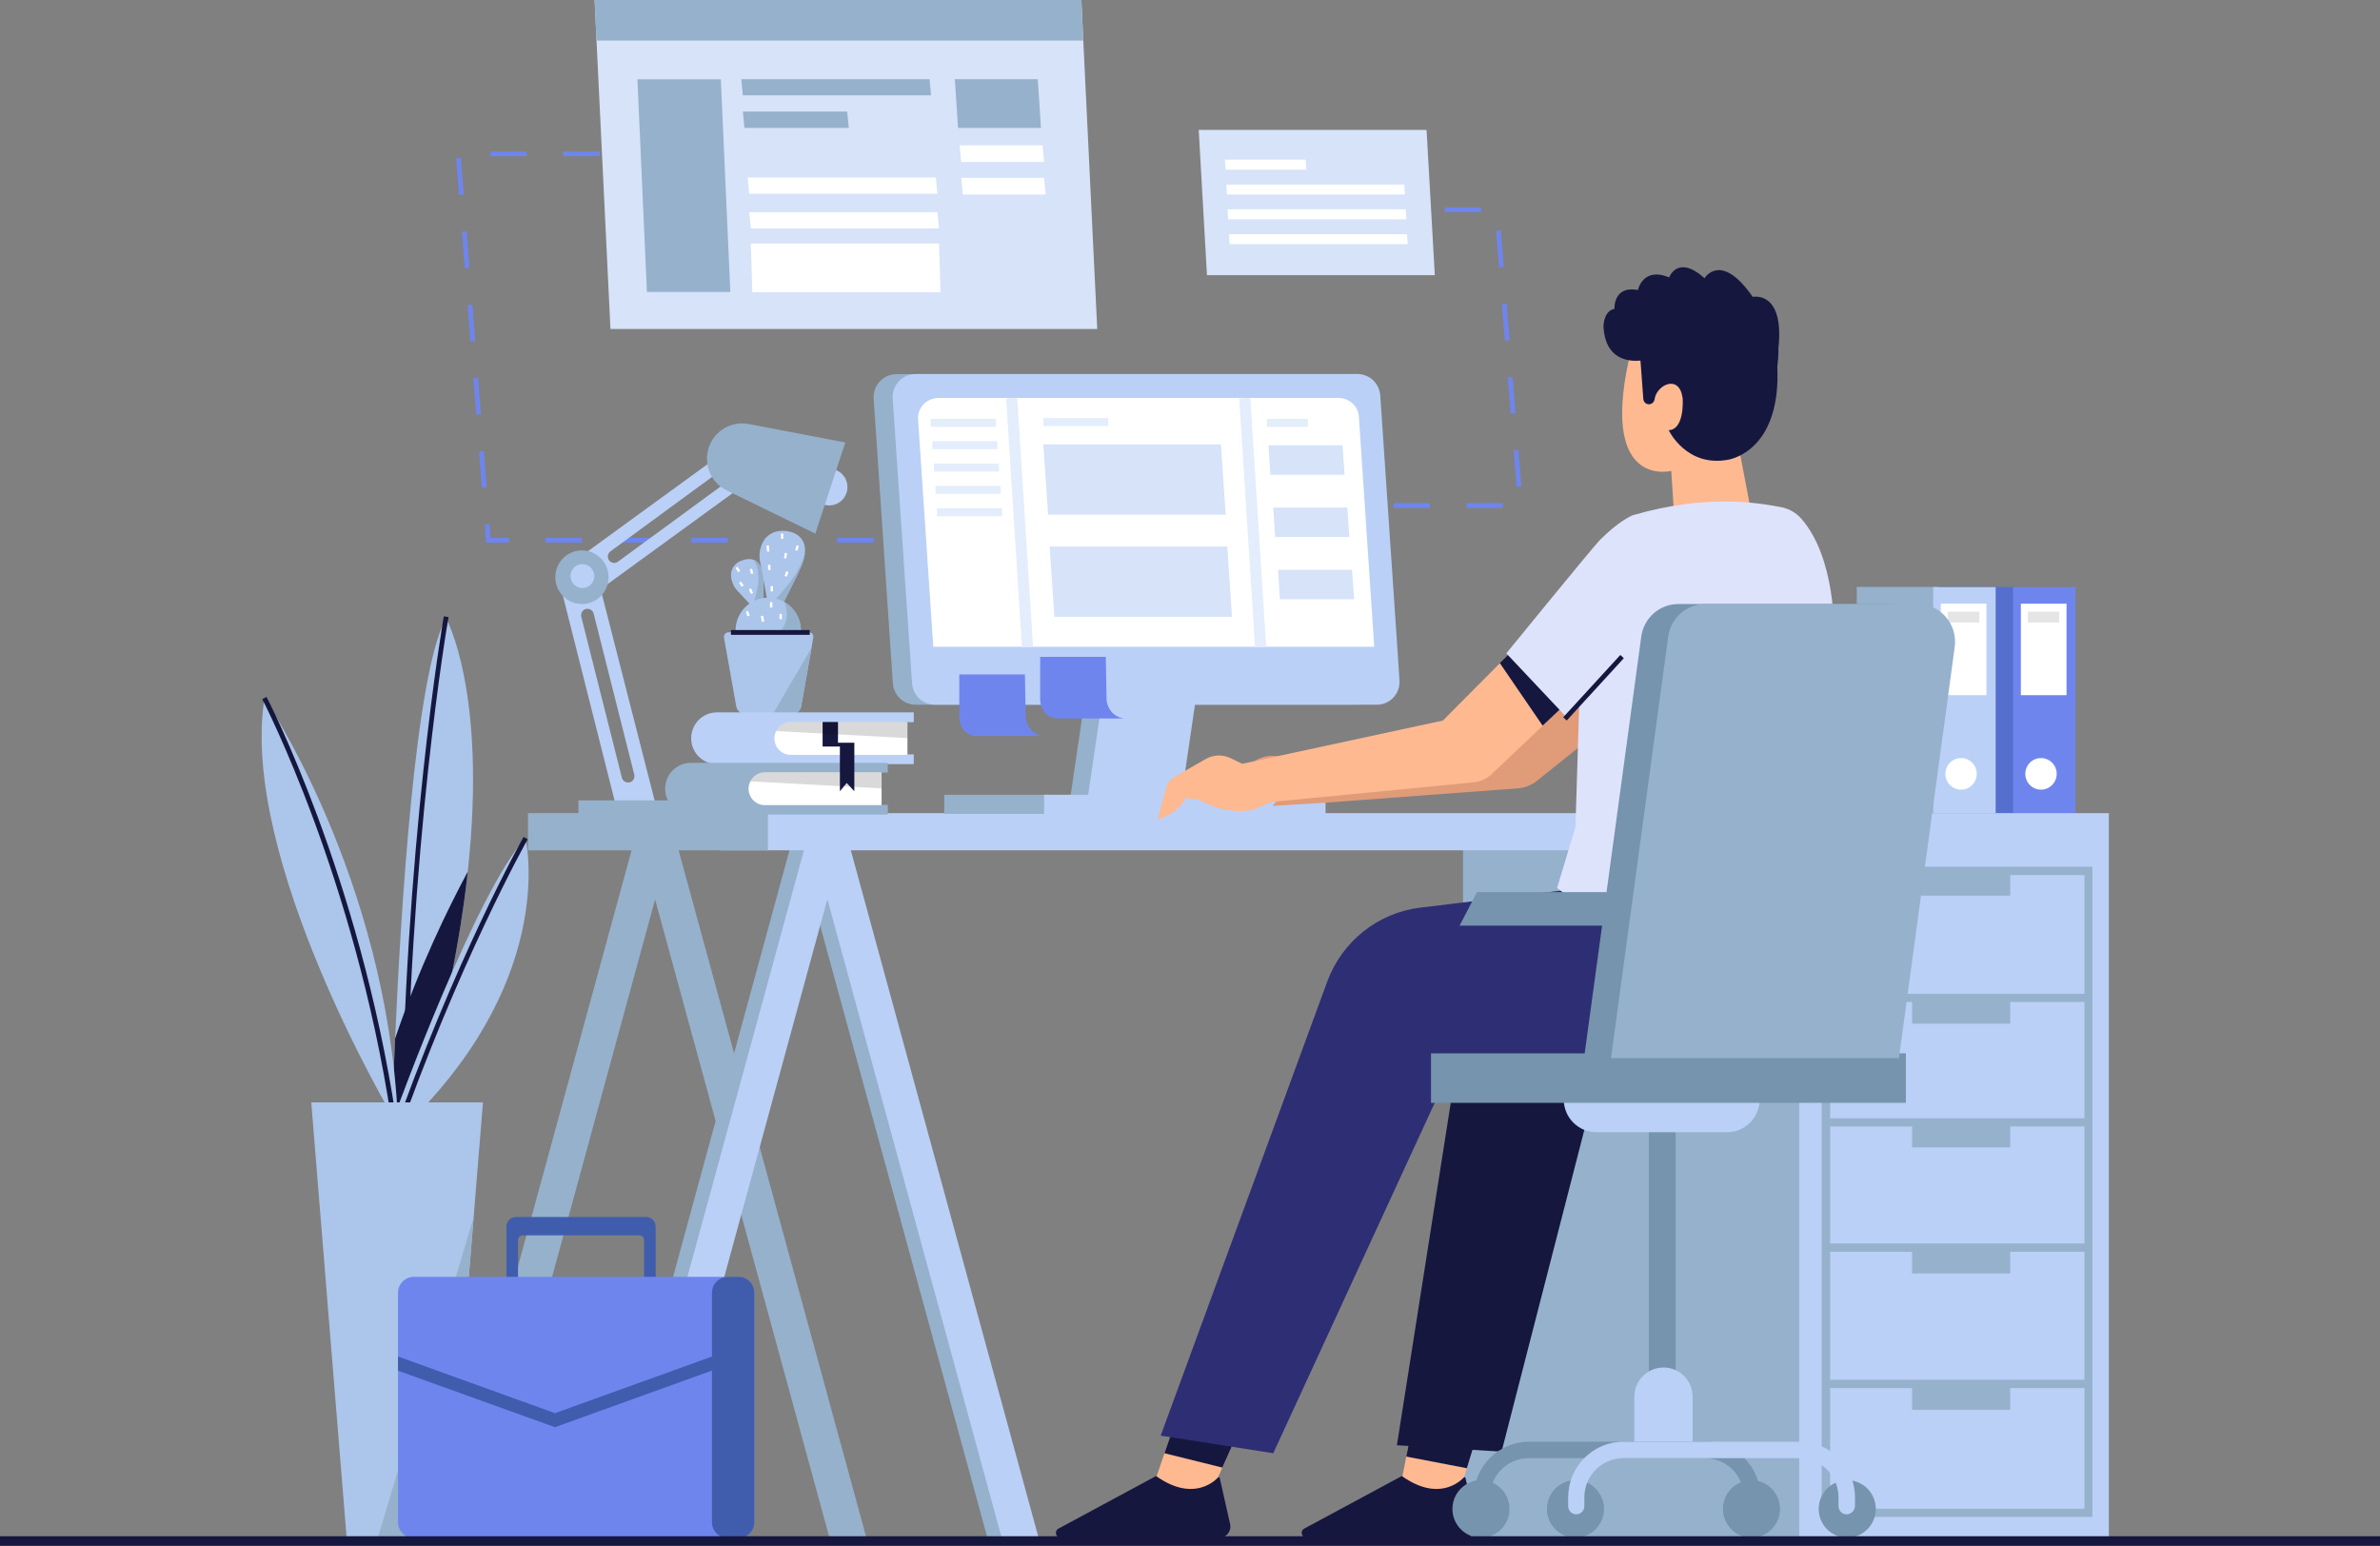 <svg width="311" height="202" viewBox="0 0 311 202" fill="none" xmlns="http://www.w3.org/2000/svg">
<rect x="0" y="0" width="311" height="202" fill="#808080" stroke="none"/>
<path d="M114.165 70.9H109.399V70.275H114.165V70.9ZM104.634 70.9H99.868V70.275H104.634V70.9ZM95.103 70.9H90.337V70.275H95.103V70.9ZM85.572 70.9H80.806V70.275H85.572V70.9ZM76.041 70.9H71.275V70.275H76.041V70.9ZM66.51 70.9H63.526L63.34 68.522L63.961 68.481L64.106 70.275H66.51V70.9ZM62.967 63.746L62.594 58.969L63.215 58.927L63.588 63.704L62.967 63.746ZM62.221 54.171L61.848 49.395L62.469 49.353L62.842 54.13L62.221 54.171ZM61.475 44.618L61.102 39.841L61.724 39.799L62.096 44.576L61.475 44.618ZM60.729 35.043L60.356 30.267L60.978 30.225L61.35 35.002L60.729 35.043ZM59.983 25.469L59.61 20.692L60.232 20.651L60.605 25.427L59.983 25.469ZM78.361 20.421H73.596V19.795H78.361V20.421ZM68.83 20.421H64.065V19.795H68.83V20.421Z" fill="#6F85EE"/>
<path d="M196.38 66.374H191.614V65.748H196.38V66.374ZM186.849 66.374H182.083V65.748H186.849V66.374ZM198.182 63.62L197.789 58.844L198.41 58.802L198.804 63.579L198.182 63.62ZM197.416 54.067L197.022 49.29L197.643 49.249L198.037 54.025L197.416 54.067ZM196.649 44.493L196.255 39.716L196.877 39.674L197.271 44.451L196.649 44.493ZM195.882 34.939L195.489 30.162L196.11 30.121L196.504 34.898L195.882 34.939ZM193.541 27.722H188.776V27.096H193.541V27.722Z" fill="#6F85EE"/>
<path d="M263.718 76.699H253.068V106.236H263.718V76.699Z" fill="#556FCE"/>
<path d="M271.218 76.72H263.055V106.257H271.218V76.72Z" fill="#6F85EE"/>
<path d="M270.037 78.889H264.07V90.842H270.037V78.889Z" fill="white"/>
<path d="M269.084 79.932H264.982V81.351H269.084V79.932Z" fill="#E5E5E5"/>
<path d="M266.702 103.19C267.834 103.19 268.753 102.266 268.753 101.125C268.753 99.985 267.834 99.06 266.702 99.06C265.569 99.06 264.65 99.985 264.65 101.125C264.65 102.266 265.569 103.19 266.702 103.19Z" fill="white"/>
<path d="M253.275 76.699H242.625V106.236H253.275V76.699Z" fill="#96B1CC"/>
<path d="M260.776 76.72H252.612V106.257H260.776V76.72Z" fill="#BAD0F7"/>
<path d="M259.574 78.889H253.607V90.842H259.574V78.889Z" fill="white"/>
<path d="M258.642 79.932H254.539V81.351H258.642V79.932Z" fill="#E5E5E5"/>
<path d="M256.259 103.19C257.392 103.19 258.31 102.266 258.31 101.125C258.31 99.985 257.392 99.06 256.259 99.06C255.126 99.06 254.208 99.985 254.208 101.125C254.208 102.266 255.126 103.19 256.259 103.19Z" fill="white"/>
<path d="M143.379 42.991H79.77L77.947 5.298L77.698 3.43323e-05H141.307L141.556 5.298L143.379 42.991Z" fill="#D6E3F8"/>
<path d="M141.556 5.298H77.947L77.698 3.43323e-05H141.307L141.556 5.298Z" fill="#96B1CC"/>
<path d="M83.293 10.367H94.191L95.434 38.151H84.536L83.293 10.367Z" fill="#96B1CC"/>
<path d="M96.864 10.346L97.071 12.453H121.665L121.458 10.346H96.864Z" fill="#96B1CC"/>
<path d="M97.692 23.195L97.9 25.323H122.494L122.286 23.195H97.692Z" fill="white"/>
<path d="M97.9 27.722L98.107 29.849H122.701L122.494 27.722H97.9Z" fill="white"/>
<path d="M98.107 31.81L98.314 38.193H122.908L122.701 31.81H98.107Z" fill="white"/>
<path d="M97.071 14.581L97.278 16.708H110.912L110.704 14.581H97.071Z" fill="#96B1CC"/>
<path d="M124.773 10.346L125.187 16.708H136.024L135.609 10.346H124.773Z" fill="#96B1CC"/>
<path d="M125.394 18.982L125.602 21.172H136.438L136.231 18.982H125.394Z" fill="white"/>
<path d="M125.602 23.237L125.809 25.427H136.645L136.438 23.237H125.602Z" fill="white"/>
<path d="M156.64 16.979L157.717 35.961H187.491L186.413 16.979H156.64Z" fill="#D6E3F8"/>
<path d="M160.058 20.859L160.162 22.173H170.708L170.604 20.859H160.058Z" fill="white"/>
<path d="M160.245 24.113L160.328 25.427H183.596L183.513 24.113H160.245Z" fill="white"/>
<path d="M160.411 27.346L160.494 28.66H183.782L183.679 27.346H160.411Z" fill="white"/>
<path d="M160.597 30.6L160.68 31.915H183.948L183.865 30.6H160.597Z" fill="white"/>
<path d="M88.016 108.697L62.842 200.936H58.014L83.189 108.697H88.016Z" fill="#96B1CC"/>
<path d="M83.189 108.697L108.384 200.936H113.211L88.016 108.697H83.189Z" fill="#96B1CC"/>
<path d="M236.057 108.697H191.179V200.936H236.057V108.697Z" fill="#96B1CC"/>
<path d="M103.825 108.697L129.02 200.936H133.827L108.653 108.697H103.825Z" fill="#96B1CC"/>
<path d="M105.711 108.697L130.885 200.936H135.713L110.518 108.697H105.711Z" fill="#BAD0F7"/>
<path d="M108.653 108.697L83.458 200.936H78.651L103.825 108.697H108.653Z" fill="#96B1CC"/>
<path d="M110.518 108.697L85.344 200.936H80.516L105.711 108.697H110.518Z" fill="#BAD0F7"/>
<path d="M94.191 106.257V111.117H235.104V200.936H275.569V106.257H94.191Z" fill="#BAD0F7"/>
<path d="M100.344 106.257H68.996V111.117H100.344V106.257Z" fill="#96B1CC"/>
<path d="M238.046 113.265V198.225H273.415V113.265H238.046ZM272.358 197.161H239.145V181.391H249.857V184.228H262.682V181.391H272.379V197.161H272.358ZM272.358 180.307H239.145V163.578H249.857V166.414H262.682V163.578H272.379V180.307H272.358ZM272.358 162.493H239.145V147.203H249.857V149.936H262.682V147.203H272.379V162.493H272.358ZM272.358 146.139H239.145V130.933H249.857V133.77H262.682V130.933H272.379V146.139H272.358ZM272.358 129.869H239.145V114.35H249.857V117.041H262.682V114.35H272.379V129.869H272.358Z" fill="#96B1CC"/>
<path d="M142.032 89.465L139.546 106.361H151.77L154.257 89.465H142.032Z" fill="#96B1CC"/>
<path d="M114.164 52.106L116.671 89.277C116.775 90.862 118.08 92.093 119.655 92.093H177.4C179.141 92.093 180.508 90.612 180.384 88.88L177.877 51.709C177.773 50.124 176.468 48.893 174.893 48.893H117.148C115.428 48.893 114.04 50.374 114.164 52.106Z" fill="#96B1CC"/>
<path d="M144.311 89.465L141.825 106.361H154.049L156.536 89.465H144.311Z" fill="#BAD0F7"/>
<path d="M179.907 92.093H122.162C120.587 92.093 119.282 90.862 119.178 89.277L118.868 84.751L116.651 52.106C116.526 50.354 117.915 48.873 119.634 48.873H177.38C178.954 48.873 180.26 50.104 180.363 51.689L182.601 84.751L182.87 88.86C183.015 90.612 181.648 92.093 179.907 92.093Z" fill="#BAD0F7"/>
<path d="M121.955 84.542L119.966 54.776C119.862 53.274 121.105 52.002 122.659 52.002H174.873C176.302 52.002 177.483 53.066 177.566 54.422L179.576 84.521H121.955V84.542Z" fill="white"/>
<path d="M137.163 103.858H123.385V106.361H137.163V103.858Z" fill="#96B1CC"/>
<path d="M173.215 103.858H136.438V106.361H173.215V103.858Z" fill="#BAD0F7"/>
<path d="M133.931 88.13H125.353V93.762C125.353 93.762 125.353 95.973 127.549 96.181H136.334C136.334 96.181 134.428 96.077 134.034 93.866L133.931 88.13Z" fill="#6F85EE"/>
<path d="M144.498 85.835H135.92V91.467C135.92 91.467 135.92 93.678 138.116 93.887H146.901C146.901 93.887 144.995 93.783 144.601 91.572L144.498 85.835Z" fill="#6F85EE"/>
<path d="M132.921 51.971L131.474 52.065L133.545 84.602L134.993 84.509L132.921 51.971Z" fill="#E3EDFC"/>
<path d="M163.38 51.971L161.932 52.065L164.004 84.602L165.452 84.509L163.38 51.971Z" fill="#E3EDFC"/>
<path d="M136.334 58.072L136.956 67.25H160.162L159.54 58.072H136.334Z" fill="#D6E3F8"/>
<path d="M165.756 58.197L166.005 62.035H175.701L175.432 58.197H165.756Z" fill="#D6E3F8"/>
<path d="M166.378 66.332L166.626 70.17H176.323L176.054 66.332H166.378Z" fill="#D6E3F8"/>
<path d="M166.999 74.467L167.248 78.305H176.944L176.675 74.467H166.999Z" fill="#D6E3F8"/>
<path d="M137.163 71.422L137.785 80.6H160.99L160.369 71.422H137.163Z" fill="#D6E3F8"/>
<path d="M144.829 54.63H136.334V55.673H144.829V54.63Z" fill="#E3EDFC"/>
<path d="M130.119 54.734H121.624V55.777H130.119V54.734Z" fill="#E3EDFC"/>
<path d="M130.326 57.655H121.831V58.698H130.326V57.655Z" fill="#E3EDFC"/>
<path d="M130.533 60.575H122.038V61.618H130.533V60.575Z" fill="#E3EDFC"/>
<path d="M130.74 63.495H122.245V64.538H130.74V63.495Z" fill="#E3EDFC"/>
<path d="M130.947 66.415H122.452V67.459H130.947V66.415Z" fill="#E3EDFC"/>
<path d="M170.936 54.734H165.549V55.777H170.936V54.734Z" fill="#E3EDFC"/>
<path d="M218.778 67.563L218.384 61.535C218.384 61.535 208.563 64.079 213.225 45.41C213.225 45.41 219.503 38.777 227.314 45.41V58.969L228.64 65.915L218.778 67.563Z" fill="#FEB991"/>
<path d="M232.39 45.494C233.198 37.901 229.034 38.798 229.034 38.798C224.848 32.77 222.735 36.358 222.735 36.358C219.213 33.187 218.115 36.253 218.115 36.253C214.654 34.814 214.033 37.901 214.033 37.901C210.78 37.275 210.966 40.362 210.966 40.362C209.744 40.571 209.495 42.177 209.537 42.824C209.827 46.954 212.748 47.267 214.364 47.121L214.737 52.148C214.779 52.628 215.235 52.941 215.69 52.795C215.96 52.711 216.146 52.482 216.208 52.211C216.229 52.148 216.229 52.085 216.229 52.044C216.581 50.25 219.461 48.873 219.876 52.044C219.876 52.044 220.187 56.132 218.052 56.215C218.052 56.215 220.352 61.096 225.822 60.074C226.734 59.907 232.722 58.385 232.245 47.893C232.432 46.474 232.39 45.494 232.39 45.494Z" fill="#15173F"/>
<path d="M210.925 93.95L200.855 102.022C200.13 102.606 199.239 102.961 198.307 103.023L173.112 104.901L166.274 105.318C166.274 105.318 167.517 103.649 169.175 103.232H164.617L160.079 105.214C159.54 105.443 158.919 105.235 158.649 104.713C158.401 104.233 158.525 103.628 158.96 103.274L163.788 99.582C164.575 98.977 165.57 98.685 166.564 98.789L172.987 99.394L175.349 100.249L192.464 98.142L206.035 80.725L210.925 93.95Z" fill="#E09B79"/>
<path d="M163.891 182.455L159.727 191.779L157.966 195.742H150.175L152.164 189.902L154.671 182.601L163.891 182.455Z" fill="#FEB991"/>
<path d="M159.167 193.072C158.484 193.782 155.707 196.139 151.128 192.926C151.087 192.905 151.045 192.885 150.983 192.926L138.324 199.747C137.723 200.06 137.951 200.978 138.634 200.978H159.292C160.245 200.978 160.949 200.081 160.742 199.163L159.395 193.177C159.375 193.031 159.25 192.989 159.167 193.072Z" fill="#15173F"/>
<path d="M194.556 182.455L191.676 191.862L190.495 195.742H182.705L183.761 190.34L185.336 182.392L194.556 182.455Z" fill="#FEB991"/>
<path d="M194.556 182.455L191.676 191.862L183.761 190.34L185.336 182.392L194.556 182.455Z" fill="#15173F"/>
<path d="M191.283 193.072C190.599 193.782 187.822 196.139 183.243 192.926C183.202 192.905 183.161 192.885 183.098 192.926L170.439 199.747C169.838 200.06 170.066 200.978 170.75 200.978H191.407C192.36 200.978 193.064 200.081 192.857 199.163L191.511 193.177C191.49 193.031 191.365 192.989 191.283 193.072Z" fill="#15173F"/>
<path d="M191.966 128.889L182.539 188.859L196.214 189.693L211.857 128.889H191.966Z" fill="#15173F"/>
<path d="M163.891 182.455L159.727 191.779L152.164 189.902L154.671 182.601L163.891 182.455Z" fill="#15173F"/>
<path d="M204.502 92.072L201.58 94.847L194.909 101.167C194.266 101.772 193.458 102.147 192.567 102.231L166.171 104.796L163.684 105.839C161.156 106.277 158.587 105.631 156.743 104.546C156.122 104.442 155.521 104.358 154.941 104.275C153.967 106.34 151.253 107.112 151.253 107.112L152.413 102.877C152.579 102.293 152.952 101.814 153.47 101.522L157.551 99.185C158.567 98.601 159.789 98.58 160.825 99.081L162.317 99.811L188.548 94.158L198.7 83.937L204.502 92.072Z" fill="#FEB991"/>
<path d="M204.502 92.072L201.58 94.826L195.986 86.649L198.7 83.937L204.502 92.072Z" fill="#15173F"/>
<path d="M209.744 113.036L207.465 115.956L185.605 118.605C180.053 119.273 175.349 123.027 173.422 128.305L151.667 187.607L166.378 189.902L189.418 139.902C189.418 139.902 245.423 149.059 239.207 119.69L209.744 113.036Z" fill="#2E2E75"/>
<path d="M213.411 67.312C213.307 67.333 211.546 68.064 209.06 70.567C208.169 71.463 196.835 85.377 196.835 85.377L204.502 93.512L206.366 91.843L205.869 108.071L203.466 116.04C203.466 116.04 207.361 119.043 210.718 120.629C223.978 126.886 241.797 124.383 241.797 124.383L239.642 82.602C239.642 82.602 239.911 72.903 235.353 67.751C234.669 66.979 233.737 66.457 232.722 66.27C229.862 65.727 223.087 64.517 213.411 67.312Z" fill="#DEE3FC"/>
<path d="M211.731 85.589L204.27 93.729L204.726 94.153L212.188 86.013L211.731 85.589Z" fill="#15173F"/>
<path d="M218.964 144.053H215.462V182.455H218.964V144.053Z" fill="#7694AD"/>
<path d="M204.336 143.657H229.945C229.945 146.035 228.039 147.954 225.677 147.954H208.604C206.242 147.954 204.336 146.035 204.336 143.657Z" fill="#BAD0F7"/>
<path d="M217.368 178.7C219.482 178.7 221.181 180.411 221.181 182.538V189.443H213.556V182.538C213.556 180.411 215.276 178.7 217.368 178.7Z" fill="#BAD0F7"/>
<path d="M193.52 200.936C195.58 200.936 197.25 199.255 197.25 197.182C197.25 195.108 195.58 193.427 193.52 193.427C191.461 193.427 189.791 195.108 189.791 197.182C189.791 199.255 191.461 200.936 193.52 200.936Z" fill="#7694AD"/>
<path d="M205.869 200.936C207.929 200.936 209.599 199.255 209.599 197.182C209.599 195.108 207.929 193.427 205.869 193.427C203.809 193.427 202.14 195.108 202.14 197.182C202.14 199.255 203.809 200.936 205.869 200.936Z" fill="#7694AD"/>
<path d="M228.868 200.936C230.927 200.936 232.597 199.255 232.597 197.182C232.597 195.108 230.927 193.427 228.868 193.427C226.808 193.427 225.138 195.108 225.138 197.182C225.138 199.255 226.808 200.936 228.868 200.936Z" fill="#7694AD"/>
<path d="M241.382 200.936C243.442 200.936 245.112 199.255 245.112 197.182C245.112 195.108 243.442 193.427 241.382 193.427C239.323 193.427 237.653 195.108 237.653 197.182C237.653 199.255 239.323 200.936 241.382 200.936Z" fill="#7694AD"/>
<path d="M228.951 197.891C228.37 197.891 227.894 197.411 227.894 196.827V195.68C227.894 192.843 225.615 190.548 222.797 190.548H199.778C196.96 190.548 194.681 192.843 194.681 195.68V196.827C194.681 197.411 194.204 197.891 193.624 197.891C193.044 197.891 192.567 197.411 192.567 196.827V195.68C192.567 191.654 195.799 188.4 199.798 188.4H222.818C226.816 188.4 230.049 191.654 230.049 195.68V196.827C230.028 197.39 229.551 197.891 228.951 197.891Z" fill="#7694AD"/>
<path d="M241.299 197.891C240.719 197.891 240.243 197.411 240.243 196.827V195.68C240.243 192.843 237.964 190.548 235.146 190.548H212.126C209.309 190.548 207.029 192.843 207.029 195.68V196.827C207.029 197.411 206.553 197.891 205.973 197.891C205.393 197.891 204.916 197.411 204.916 196.827V195.68C204.916 191.654 208.148 188.4 212.147 188.4H235.167C239.165 188.4 242.398 191.654 242.398 195.68V196.827C242.356 197.39 241.88 197.891 241.299 197.891Z" fill="#BAD0F7"/>
<path d="M249.049 137.649H186.994V144.116H249.049V137.649Z" fill="#7694AD"/>
<path d="M247.06 78.931H219.316C216.871 78.931 214.799 80.746 214.468 83.186L209.93 116.582H193.002L190.723 120.962H209.35L206.988 138.275H244.615L251.908 84.521C252.322 81.559 250.022 78.931 247.06 78.931Z" fill="#7694AD"/>
<path d="M210.51 138.275L217.99 83.186C218.322 80.746 220.393 78.931 222.838 78.931H250.582C253.545 78.931 255.824 81.559 255.43 84.521L248.137 138.275H210.51Z" fill="#96B1CC"/>
<path d="M110.617 64.402C111.03 63.144 110.352 61.787 109.103 61.371C107.853 60.955 106.506 61.638 106.092 62.895C105.679 64.153 106.357 65.51 107.606 65.926C108.856 66.342 110.204 65.66 110.617 64.402Z" fill="#BAD0F7"/>
<path d="M78.258 76.115L85.613 104.88L80.371 104.859L73.43 77.346L78.258 76.115ZM81.262 101.626C81.365 102.064 81.821 102.335 82.277 102.231C82.733 102.126 82.982 101.667 82.878 101.209L77.574 80.183C77.47 79.745 77.014 79.473 76.559 79.578C76.124 79.682 75.854 80.141 75.958 80.6L81.262 101.626Z" fill="#BAD0F7"/>
<path d="M101.484 60.262L78.714 76.824L75.792 72.778L98.563 56.215L101.484 60.262ZM79.77 72.047C79.397 72.319 79.314 72.84 79.584 73.216C79.853 73.591 80.371 73.674 80.744 73.403L98.169 60.638C98.542 60.366 98.625 59.845 98.356 59.469C98.086 59.094 97.568 59.011 97.195 59.282L79.77 72.047Z" fill="#BAD0F7"/>
<path d="M76.041 78.931C77.963 78.931 79.521 77.362 79.521 75.427C79.521 73.491 77.963 71.922 76.041 71.922C74.118 71.922 72.56 73.491 72.56 75.427C72.56 77.362 74.118 78.931 76.041 78.931Z" fill="#96B1CC"/>
<path d="M110.456 57.822L106.54 69.732L94.957 64.079C92.885 63.078 91.891 60.679 92.616 58.489C93.341 56.299 95.558 54.985 97.817 55.402L110.456 57.822Z" fill="#96B1CC"/>
<path d="M76.103 76.845C76.961 76.845 77.657 76.145 77.657 75.281C77.657 74.417 76.961 73.716 76.103 73.716C75.244 73.716 74.549 74.417 74.549 75.281C74.549 76.145 75.244 76.845 76.103 76.845Z" fill="#BAD0F7"/>
<path d="M90.088 104.588H75.585V106.465H90.088V104.588Z" fill="#96B1CC"/>
<path d="M61.122 113.912C60.169 122.735 58.097 133.499 54.202 146.473L51.239 146.098C51.239 146.098 51.343 141.947 51.633 135.71C52.358 119.21 54.243 88.088 58.284 80.767C58.284 80.788 63.692 90.362 61.122 113.912Z" fill="#ACC5EA"/>
<path d="M53.042 150.395H52.42C52.793 110.7 57.932 80.829 57.994 80.537L58.615 80.641C58.532 80.933 53.394 110.762 53.042 150.395Z" fill="#15173F"/>
<path d="M61.122 113.912C60.169 122.735 58.097 133.499 54.202 146.473L51.239 146.098C51.239 146.098 51.343 141.947 51.633 135.71C54.72 126.532 58.532 118.73 61.122 113.912Z" fill="#15173F"/>
<path d="M51.799 145.159C51.799 145.159 62.179 116.603 68.665 109.511C68.665 109.511 72.933 127.053 54.016 146.098L51.799 145.159Z" fill="#ACC5EA"/>
<path d="M34.56 91.238C34.56 91.238 50.493 114.558 51.985 146.118H51.426C51.426 146.097 31.224 112.139 34.56 91.238Z" fill="#ACC5EA"/>
<path d="M51.115 146.139C46.349 114.642 34.394 91.593 34.27 91.363L34.829 91.071C34.954 91.301 46.95 114.433 51.737 146.035L51.115 146.139Z" fill="#15173F"/>
<path d="M51.633 149.477L51.053 149.268C59.299 125.635 68.312 109.531 68.416 109.365L68.954 109.677C68.851 109.824 59.859 125.885 51.633 149.477Z" fill="#15173F"/>
<path d="M63.111 144.053L61.889 159.093L58.47 201.166H45.313L40.672 144.053H63.111Z" fill="#ACC5EA"/>
<path d="M61.889 159.093L58.47 201.166H49.312L61.889 159.093Z" fill="#96B1CC"/>
<path d="M67.421 159.03C66.738 159.03 66.178 159.593 66.178 160.282V160.553V161.429V167.603H67.691V162.055C67.691 161.7 67.96 161.429 68.312 161.429H83.541C83.893 161.429 84.163 161.7 84.163 162.055V167.603H85.675V161.429V160.553V160.282C85.675 159.593 85.116 159.03 84.432 159.03H67.421Z" fill="#405DAD"/>
<path d="M98.563 168.938V198.913C98.563 200.06 97.63 200.999 96.491 200.999H54.078C52.938 200.999 52.006 200.06 52.006 198.913V168.938C52.006 167.791 52.938 166.852 54.078 166.852H96.491C97.63 166.831 98.563 167.77 98.563 168.938Z" fill="#6F85EE"/>
<path d="M93.859 178.805L72.518 186.502L52.006 179.117V177.261L72.518 184.666L93.279 177.178L93.859 178.805Z" fill="#405DAD"/>
<path d="M98.563 168.938V198.913C98.563 200.06 97.63 200.999 96.491 200.999H95.103C93.963 200.999 93.031 200.06 93.031 198.913V168.938C93.031 167.791 93.963 166.852 95.103 166.852H96.491C97.63 166.831 98.563 167.77 98.563 168.938Z" fill="#405DAD"/>
<path d="M105.193 72.089C105.172 72.632 105.006 73.278 104.696 74.029C104.074 75.448 101.94 79.62 101.94 79.62L100.469 79.494C100.469 79.494 100.448 79.348 100.386 79.098C100.158 77.93 99.537 74.592 99.309 73.341C98.977 71.526 99.972 69.127 102.624 69.378C103.639 69.44 105.297 70.087 105.193 72.089Z" fill="#ACC5EA"/>
<path d="M99.702 78.785L98.418 79.39L98.252 79.223L96.304 77.137C96.138 76.949 95.993 76.762 95.89 76.532C95.621 76.011 95.268 75.03 95.786 74.154C96.014 73.758 96.387 73.466 96.802 73.299C97.237 73.111 97.879 72.945 98.48 73.153C99.06 73.362 99.557 73.967 99.723 75.302C99.806 76.178 99.702 78.785 99.702 78.785Z" fill="#ACC5EA"/>
<path d="M100.471 71.259L100.161 71.285L100.229 72.095L100.538 72.07L100.471 71.259Z" fill="white"/>
<path d="M102.54 72.249L102.438 72.93L102.745 72.976L102.847 72.296L102.54 72.249Z" fill="white"/>
<path d="M100.676 73.8H100.365V74.488H100.676V73.8Z" fill="white"/>
<path d="M102.73 74.643L102.527 75.257L102.822 75.356L103.025 74.742L102.73 74.643Z" fill="white"/>
<path d="M101.008 76.595H100.697V77.283H101.008V76.595Z" fill="white"/>
<path d="M102.354 69.711H102.044V70.4H102.354V69.711Z" fill="white"/>
<path d="M98.267 74.309L97.968 74.393L98.14 75.016L98.439 74.932L98.267 74.309Z" fill="white"/>
<path d="M96.81 75.994L96.559 76.179L96.927 76.684L97.178 76.499L96.81 75.994Z" fill="white"/>
<path d="M98.136 76.879L97.852 77.005L98.121 77.615L98.405 77.488L98.136 76.879Z" fill="white"/>
<path d="M96.376 74.059L96.113 74.224L96.453 74.773L96.717 74.607L96.376 74.059Z" fill="white"/>
<path d="M105.193 72.089C105.172 72.632 105.007 73.278 104.696 74.029C104.074 75.448 101.94 79.619 101.94 79.619L100.469 79.494C100.469 79.494 100.448 79.348 100.386 79.098L100.842 78.806C103.888 75.76 104.944 73.549 105.193 72.089Z" fill="#96B1CC"/>
<path d="M99.702 78.785L98.418 79.39L98.252 79.223C98.645 78.535 99.847 74.968 98.459 73.153C99.039 73.362 99.536 73.967 99.702 75.302C99.806 76.178 99.702 78.785 99.702 78.785Z" fill="#96B1CC"/>
<path d="M104.654 82.394C104.654 84.772 102.748 86.691 100.386 86.691C98.956 86.691 97.692 85.981 96.926 84.897C96.429 84.188 96.118 83.332 96.118 82.394C96.118 80.016 98.024 78.097 100.386 78.097C101.153 78.097 101.878 78.305 102.499 78.66C103.784 79.411 104.654 80.808 104.654 82.394Z" fill="#ACC5EA"/>
<path d="M97.759 79.832L97.465 79.931L97.668 80.545L97.963 80.446L97.759 79.832Z" fill="white"/>
<path d="M99.72 80.452L99.414 80.508L99.552 81.267L99.857 81.211L99.72 80.452Z" fill="white"/>
<path d="M102.168 80.224H101.857V80.913H102.168V80.224Z" fill="white"/>
<path d="M104.654 82.394C104.654 84.772 102.748 86.691 100.386 86.691C98.956 86.691 97.692 85.981 96.926 84.897C103.722 83.437 103.059 80.016 102.52 78.66C103.784 79.411 104.654 80.808 104.654 82.394Z" fill="#96B1CC"/>
<path d="M106.27 83.332L106.043 84.667L104.696 92.281C104.592 92.886 104.074 93.324 103.473 93.324H97.423C96.822 93.324 96.304 92.886 96.201 92.281L94.605 83.332C94.543 82.957 94.833 82.623 95.206 82.623H105.69C106.063 82.602 106.353 82.957 106.27 83.332Z" fill="#ACC5EA"/>
<path d="M106.042 84.667L104.696 92.281C104.592 92.886 104.074 93.324 103.473 93.324H100.987L106.042 84.667Z" fill="#96B1CC"/>
<path d="M104.102 71.25L103.899 71.864L104.194 71.963L104.397 71.349L104.102 71.25Z" fill="white"/>
<path d="M100.925 78.681H100.614V79.39H100.925V78.681Z" fill="white"/>
<path d="M105.814 82.331H95.517V82.957H105.814V82.331Z" fill="#15173F"/>
<path d="M118.329 95.889V94.367H119.406V93.094H93.673C91.808 93.094 90.316 94.617 90.316 96.474C90.316 98.351 91.829 99.853 93.673 99.853H119.406V98.58H118.329V97.058V95.889Z" fill="#BAD0F7"/>
<path d="M114.931 102.481V100.958H116.008V99.686H90.275C88.41 99.686 86.918 101.209 86.918 103.065C86.918 104.942 88.431 106.444 90.275 106.444H116.008V105.172H114.931V103.649V102.481Z" fill="#96B1CC"/>
<path d="M115.2 100.916V105.213H99.951C98.77 105.213 97.817 104.254 97.817 103.065C97.817 102.71 97.9 102.397 98.045 102.105C98.397 101.396 99.122 100.916 99.951 100.916H115.2Z" fill="white"/>
<g opacity="0.15">
<path d="M115.2 100.916V103.023L98.045 102.105C98.397 101.396 99.122 100.916 99.951 100.916H115.2Z" fill="black"/>
</g>
<path d="M118.578 94.346V98.643H103.328C102.147 98.643 101.194 97.683 101.194 96.494C101.194 96.14 101.277 95.827 101.422 95.535C101.774 94.826 102.499 94.346 103.328 94.346H118.578Z" fill="white"/>
<path d="M107.493 94.346H109.502V97.058H111.637V103.399L110.642 102.314L109.751 103.399V97.558H107.493V94.346Z" fill="#15173F"/>
<g opacity="0.15">
<path d="M118.578 94.346V96.453L101.422 95.535C101.774 94.826 102.499 94.346 103.328 94.346H118.578Z" fill="black"/>
</g>
<path d="M311 200.748H0V202H311V200.748Z" fill="#15173F"/>
</svg>
